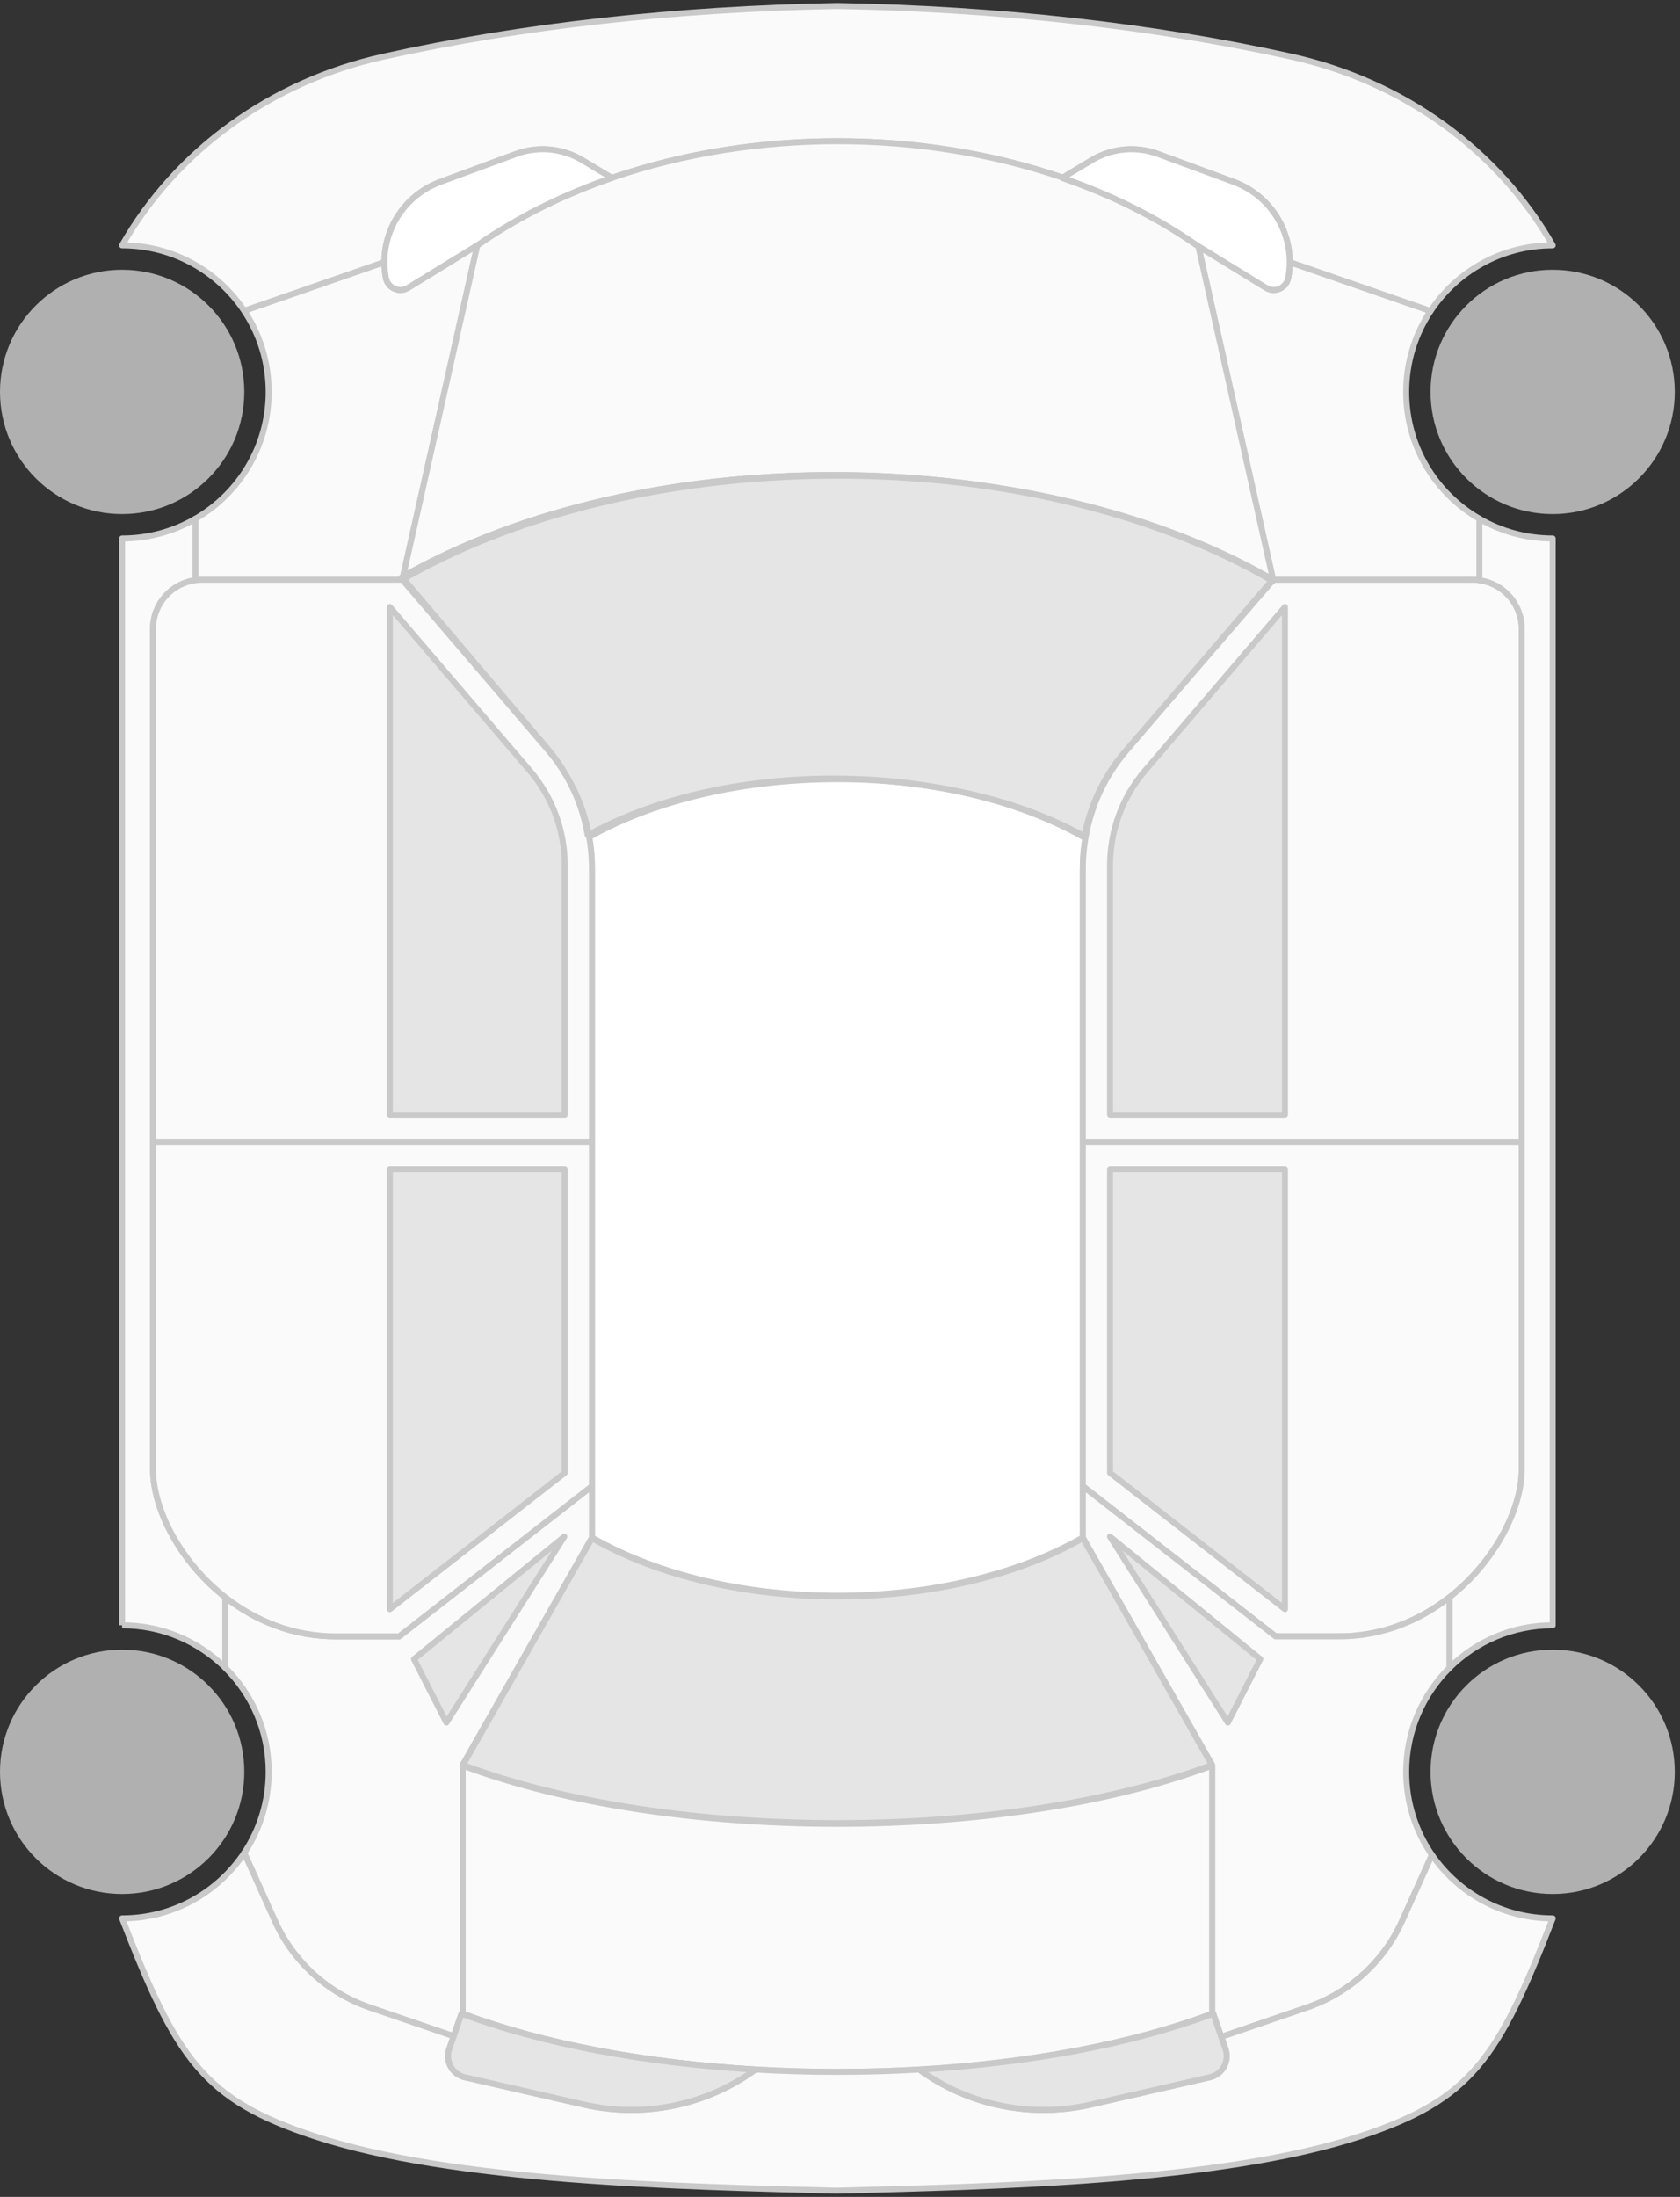 
<svg width="280px" height="366px" viewBox="0 0 280 366" version="1.1" xmlns="http://www.w3.org/2000/svg" xmlns:xlink="http://www.w3.org/1999/xlink">
    <rect x="0" y="0" width="280" height="366" fill="#333333" stroke="none"/>
    <g id="Underwritings" stroke="none" stroke-width="1" fill="none" fill-rule="evenodd">
        <g id="Analysis-results-—-Empty" transform="translate(-48, -142)">
            <path d="M146.197,398.223 C146.503,396.496 146.662,394.738 146.662,392.967 L146.662,347.382 L146.662,290.071 L146.662,281.512 C169.251,268.571 205.88,268.571 228.469,281.512 L228.469,290.071 L228.469,347.382 L228.469,392.967 C228.469,394.738 228.628,396.496 228.934,398.223 C213.905,406.657 192.793,409.55 173.587,406.905 C172.758,406.781 171.918,406.657 171.09,406.52 C170.272,406.383 169.466,406.237 168.66,406.078 C160.533,404.466 152.905,401.821 146.424,398.143 C146.413,398.199 146.401,398.268 146.39,398.325 C146.322,398.291 146.254,398.256 146.197,398.223" id="Roof"  stroke="#C9C9C9" fill="#FFFFFF" stroke-linejoin="round" transform="translate(187.565, 339.829) rotate(180) translate(-187.565, -339.829) "></path>
            <path d="M279.593,233.389 C279.423,234.274 279.344,235.148 279.344,236.022 L255.87,227.882 C258.435,224.024 259.934,219.381 259.934,214.398 C259.934,205.363 255.03,197.474 247.731,193.262 L247.731,183.104 L247.743,183.024 C248.095,183.081 248.458,183.104 248.832,183.104 L282.113,183.104 L294.565,238.666 L283.294,231.743 C281.83,230.846 279.911,231.697 279.593,233.389" id="Fender-Front-Right" stroke="#C9C9C9" fill="#FAFAFA" stroke-linejoin="round" transform="translate(271.148, 210.845) rotate(180) translate(-271.148, -210.845) "></path>
            <path d="M120.294,227.179 L96.923,235.285 C96.923,234.409 96.843,233.536 96.673,232.65 C96.355,230.959 94.437,230.107 92.972,231.004 L81.44,238.087 C81.145,238.291 80.861,238.484 80.566,238.666 C80.861,238.473 81.156,238.28 81.44,238.077 L93.812,182.899 C93.88,182.853 93.937,182.819 94.005,182.786 L93.96,182.786 L93.858,182.66 L93.926,182.388 C93.937,182.377 93.949,182.377 93.96,182.366 L127.32,182.366 C127.695,182.366 128.058,182.342 128.41,182.286 L128.421,182.366 L128.421,192.524 C121.123,196.737 116.208,204.624 116.208,213.66 C116.208,218.654 117.706,223.308 120.294,227.179" id="Fender-Front-Left" stroke="#C9C9C9" fill="#FAFAFA" stroke-linejoin="round" transform="translate(104.494, 210.476) rotate(180) translate(-104.494, -210.476) "></path>
            <path d="M286.438,143.034 C290.82,149.606 298.289,153.932 306.779,153.932 C297.71,169.811 281.887,181.207 263.328,185.34 C240.081,190.515 214.042,193.342 187.753,193.807 L187.378,193.807 C161.078,193.342 135.05,190.515 111.804,185.34 C93.245,181.207 77.422,169.811 68.352,153.932 C76.854,153.932 84.334,149.585 88.704,143 L112.178,151.14 C112.178,157.008 115.822,162.4 121.497,164.499 L134.12,169.153 C137.775,170.503 141.838,170.117 145.176,168.121 L150.011,165.214 C173.644,173.32 201.556,173.307 225.166,165.168 L230.069,168.121 C233.407,170.117 237.47,170.503 241.125,169.153 L253.748,164.499 C259.423,162.4 263.067,157.008 263.067,151.14 L286.438,143.034 Z" id="Bumper-Front" stroke="#C9C9C9" fill="#FAFAFA" stroke-linejoin="round" transform="translate(187.566, 168.403) rotate(180) translate(-187.566, -168.403) "></path>
            <path d="M260.184,166.058 L247.811,221.235 C247.527,221.439 247.232,221.632 246.937,221.825 C246.574,222.086 246.222,222.336 245.847,222.563 C245.484,222.801 245.11,223.04 244.746,223.267 C244.179,223.64 243.6,223.993 243.01,224.334 C242.544,224.617 242.067,224.901 241.591,225.162 C241.364,225.31 241.137,225.435 240.91,225.548 C240.501,225.787 240.092,226.014 239.684,226.229 C239.116,226.547 238.549,226.842 237.97,227.126 C237.504,227.376 237.028,227.613 236.551,227.841 C235.87,228.18 235.177,228.511 234.485,228.829 C234.258,228.942 234.02,229.044 233.793,229.146 C233.191,229.419 232.578,229.68 231.965,229.941 C231.625,230.089 231.284,230.236 230.944,230.372 C229.99,230.77 229.014,231.156 228.038,231.519 C227.164,231.848 226.278,232.166 225.393,232.472 C201.783,240.611 173.871,240.622 150.238,232.518 L150.306,232.472 C142.213,229.68 134.631,225.945 127.888,221.246 L127.627,221.086 L115.175,165.524 C129.069,173.549 145.959,178.782 163.769,181.234 C163.791,181.245 163.803,181.245 163.825,181.245 C197.265,185.99 233.963,180.95 260.184,166.058" id="Hood" stroke="#C9C9C9" fill="#FAFAFA" stroke-linejoin="round" transform="translate(187.679, 202.055) rotate(180) translate(-187.679, -202.055) "></path>
            <path d="M269.911,332.277 L236.63,332.277 C236.256,332.277 235.893,332.255 235.541,332.198 C231.545,331.664 228.469,328.248 228.469,324.116 L228.469,238.586 L301.626,238.586 L301.626,284.173 C301.626,285.943 301.467,287.702 301.161,289.427 C300.23,294.728 297.892,299.723 294.35,303.854 L287.71,311.619 L270.059,332.05 L269.945,332.05 C270.002,332.084 270.07,332.118 270.127,332.152 L270.025,332.277 L269.911,332.277 Z" id="Door-Front-Right" stroke="#C9C9C9" fill="#FAFAFA" stroke-linejoin="round" transform="translate(265.048, 285.432) rotate(180) translate(-265.048, -285.432) "></path>
            <path d="M301.626,357.306 L301.626,414.617 L228.469,414.617 L228.469,360.12 C228.469,353.435 233.009,344.603 240.649,338.689 C245.586,334.876 251.807,332.277 258.935,332.277 L269.491,332.277 L301.626,357.306 Z" id="Door-Back-Right" stroke="#C9C9C9" fill="#FAFAFA" stroke-linejoin="round" transform="translate(265.048, 373.447) rotate(180) translate(-265.048, -373.447) "></path>
            <path d="M306.655,239.937 L306.779,240.085 C299.14,245.999 294.6,254.83 294.6,261.515 L294.6,316.013 L294.6,401.541 C294.6,405.673 297.676,409.091 301.672,409.623 L301.66,409.703 L301.66,419.861 C298.073,417.773 293.896,416.581 289.447,416.581 L289.447,235.522 C296.166,235.522 302.25,232.81 306.655,228.427 L306.655,239.937 Z" id="Side-Skirt-Right" stroke="#C9C9C9" fill="#FAFAFA" stroke-linejoin="round" transform="translate(298.113, 324.144) rotate(180) translate(-298.113, -324.144) "></path>
            <path d="M240.819,398.896 C254.576,393.743 271.728,390.632 289.571,389.588 L289.571,389.6 C271.784,390.655 254.701,393.754 241.001,398.896 L241.001,440.225 L240.989,440.225 L241.001,440.248 L241.001,440.338 L262.556,478.217 L262.556,486.775 L230.421,461.746 L219.865,461.746 C212.737,461.746 206.516,464.346 201.579,468.16 L201.454,468.012 L201.454,456.502 C205.903,452.075 208.662,445.946 208.662,439.181 C208.662,434.039 207.072,429.271 204.371,425.344 L209.343,414.322 C212.396,407.557 218.106,402.347 225.132,399.94 L239.116,395.15 L239.479,395.025 L240.819,398.896 Z" id="Fender-Back-Right" stroke="#C9C9C9" fill="#FAFAFA" stroke-linejoin="round" transform="translate(245.513, 438.182) rotate(180) translate(-245.513, -438.182) "></path>
            <path d="M250.025,445.843 L250.025,487.172 C215.529,474.232 159.614,474.232 125.107,487.172 L125.107,445.843 C138.808,440.701 155.891,437.603 173.678,436.547 C182.872,436.002 192.259,436.002 201.465,436.547 C219.241,437.603 236.324,440.701 250.025,445.843" id="Trunk-Lid" stroke="#C9C9C9" fill="#FAFAFA" stroke-linejoin="round" transform="translate(187.566, 461.655) rotate(180) translate(-187.566, -461.655) "></path>
            <path d="M123.223,476.435 L109.238,481.226 C102.212,483.632 96.503,488.842 93.449,495.607 L88.477,506.629 C84.073,500.238 76.695,496.049 68.352,496.049 C77.422,472.656 81.894,465.844 100.453,459.748 C123.699,452.121 161.487,451.371 187.776,450.68 C214.065,451.371 251.432,452.121 274.679,459.748 C293.238,465.844 297.71,472.656 306.779,496.049 C298.289,496.049 290.797,500.386 286.416,506.968 L281.296,495.607 C278.243,488.842 272.522,483.632 265.507,481.226 L251.511,476.435 L252.261,474.289 C252.964,472.257 251.75,470.056 249.65,469.579 L229.797,465.027 C219.978,462.78 209.672,464.834 201.476,470.681 L201.465,470.873 L201.465,470.884 C192.259,470.34 182.872,470.34 173.678,470.884 L173.678,470.873 L173.666,470.681 C165.471,464.834 155.164,462.78 145.346,465.027 L125.493,469.579 C123.393,470.056 122.178,472.257 122.882,474.289 L123.586,476.311 L123.223,476.435 Z" id="Bumper-Back" stroke="#C9C9C9" fill="#FAFAFA" stroke-linejoin="round" transform="translate(187.566, 478.824) rotate(180) translate(-187.566, -478.824) "></path>
            <path d="M85.685,235.511 L85.685,416.57 C81.236,416.57 77.07,417.762 73.472,419.85 L73.472,409.692 L73.46,409.612 C77.456,409.09 80.532,405.661 80.532,401.53 L80.532,316.001 L80.532,261.504 C80.532,254.819 75.991,245.987 68.352,240.074 L68.477,239.927 L68.477,228.428 C72.893,232.798 78.977,235.511 85.685,235.511" id="Side-Skirt-Left" stroke="#C9C9C9" fill="#FAFAFA" stroke-linejoin="round" transform="translate(77.019, 324.139) rotate(180) translate(-77.019, -324.139) "></path>
            <path d="M85.56,389.588 C103.404,390.632 120.555,393.743 134.313,398.897 L135.607,395.151 L149.602,399.941 C156.617,402.347 162.338,407.557 165.391,414.323 L170.511,425.684 C167.945,429.544 166.447,434.187 166.447,439.181 C166.447,445.958 169.205,452.087 173.666,456.503 L173.666,456.513 L173.666,468.012 L173.541,468.159 C168.604,464.346 162.383,461.747 155.255,461.747 L144.699,461.747 L112.564,486.776 L112.564,478.217 L134.12,440.338 L134.12,440.226 L134.12,398.897 C120.419,393.754 103.336,390.656 85.56,389.599 L85.56,389.588 Z" id="Fender-Back-Left" stroke="#C9C9C9" fill="#FAFAFA" stroke-linejoin="round" transform="translate(129.613, 438.182) rotate(180) translate(-129.613, -438.182) "></path>
            <path d="M73.971,289.427 C73.665,287.7 73.506,285.942 73.506,284.171 L73.506,238.586 L146.663,238.586 L146.663,324.115 C146.663,328.246 143.587,331.675 139.591,332.197 C139.239,332.253 138.876,332.277 138.501,332.277 L105.141,332.277 L105.107,332.277 L80.782,303.854 C79.669,302.559 78.682,301.175 77.819,299.721 C77.705,299.541 77.603,299.359 77.501,299.166 C75.889,296.225 74.766,293.025 74.209,289.698 C74.153,289.733 74.096,289.756 74.039,289.789 C74.016,289.677 73.994,289.551 73.971,289.427 L73.971,289.427 Z" id="Door-Front-Left" stroke="#C9C9C9" fill="#FAFAFA" stroke-linejoin="round" transform="translate(110.084, 285.431) rotate(180) translate(-110.084, -285.431) "></path>
            <path d="M146.663,414.617 L73.506,414.617 L73.506,357.306 L105.64,332.277 L116.197,332.277 C123.325,332.277 129.545,334.876 134.483,338.689 C142.122,344.603 146.663,353.435 146.663,360.12 L146.663,414.617 Z" id="Door-Back-Left" stroke="#C9C9C9" fill="#FAFAFA" stroke-linejoin="round" transform="translate(110.084, 373.447) rotate(180) translate(-110.084, -373.447) "></path>
            <polygon id="Window-Back-Left" stroke="#C9C9C9" fill="#E5E5E5" stroke-linejoin="round" transform="translate(127.548, 373.447) rotate(180) translate(-127.548, -373.447) " points="142.122 336.817 142.122 410.076 112.973 410.076 112.973 359.519"></polygon>
            <path d="M68.364,416.831 C79.601,416.831 88.716,425.935 88.716,437.184 C88.716,448.421 79.601,457.535 68.364,457.535 C57.115,457.535 48,448.421 48,437.184 C48,425.935 57.115,416.831 68.364,416.831" id="Wheel-Rear-Left" fill="#B0B0B0" transform="translate(68.358, 437.183) rotate(180) translate(-68.358, -437.183) "></path>
            <path d="M68.364,186.939 C79.601,186.939 88.716,196.054 88.716,207.292 C88.716,218.54 79.601,227.644 68.364,227.644 C57.115,227.644 48,218.54 48,207.292 C48,196.054 57.115,186.939 68.364,186.939" id="Wheel-Front-Left" fill="#B0B0B0" transform="translate(68.358, 207.292) rotate(180) translate(-68.358, -207.292) "></path>
            <path d="M149.716,168.867 C149.886,169.752 149.966,170.626 149.966,171.5 C149.966,177.369 146.322,182.76 140.647,184.86 L128.024,189.513 C124.369,190.865 120.306,190.479 116.968,188.481 L112.065,185.53 C112.95,185.224 113.836,184.906 114.71,184.576 C115.686,184.213 116.662,183.827 117.615,183.43 C117.956,183.294 118.297,183.146 118.637,182.999 C119.25,182.738 119.863,182.477 120.465,182.204 C120.692,182.102 120.93,182 121.157,181.886 C121.849,181.567 122.542,181.238 123.223,180.899 C123.7,180.671 124.176,180.432 124.642,180.184 C125.221,179.9 125.788,179.605 126.356,179.287 C126.764,179.071 127.173,178.844 127.582,178.606 C127.809,178.491 128.036,178.368 128.263,178.22 C128.739,177.959 129.216,177.686 129.682,177.391 C130.272,177.051 130.851,176.698 131.418,176.324 C131.793,176.097 132.156,175.87 132.519,175.621 C132.894,175.394 133.246,175.144 133.609,174.883 C133.904,174.701 134.188,174.508 134.483,174.304 L146.016,167.221 C147.48,166.324 149.398,167.175 149.716,168.867" id="Headlight-Left" stroke="#C9C9C9" fill="#FFFFFF" stroke-linejoin="round" transform="translate(131.015, 178.584) rotate(180) translate(-131.015, -178.584) "></path>
            <path d="M142.122,243.126 L142.122,327.736 L118.796,300.482 C115.039,296.09 112.973,290.504 112.973,284.716 L112.973,243.126 L142.122,243.126 Z" id="Window-Front-Left" stroke="#C9C9C9" fill="#E5E5E5" stroke-linejoin="round" transform="translate(127.548, 285.431) rotate(180) translate(-127.548, -285.431) "></path>
            <path d="M115.175,238.177 C115.107,238.21 115.05,238.245 114.982,238.291 L115.028,238.052 L115.13,238.177 L115.175,238.177 Z" id="Fill-41" stroke="#C9C9C9" fill="#FFFFFF" stroke-linejoin="round" transform="translate(115.079, 238.172) rotate(180) translate(-115.079, -238.172) "></path>
            <path d="M211.533,221.299 L211.488,221.538 C185.267,236.43 148.569,241.47 115.13,236.725 C148.569,241.322 185.244,236.135 211.397,221.14 L211.533,221.299 Z" id="Fill-43" stroke="#C9C9C9" fill="#FFFFFF" stroke-linejoin="round" transform="translate(163.331, 229.795) rotate(180) translate(-163.331, -229.795) "></path>
            <path d="M170.855,482.909 C172.955,483.386 174.17,485.587 173.466,487.619 L172.717,489.765 L171.423,493.511 C157.666,488.358 140.514,485.248 122.671,484.203 L122.682,484.01 C130.877,478.164 141.184,476.11 151.003,478.356 L170.855,482.909 Z" id="Tail-Light-Left" stroke="#C9C9C9" fill="#E5E5E5" stroke-linejoin="round" transform="translate(148.169, 485.489) rotate(180) translate(-148.169, -485.489) "></path>
            <path d="M229.105,221.506 C229.718,224.797 230.887,227.976 232.567,230.883 C232.658,231.076 232.771,231.257 232.885,231.438 C233.781,233.004 234.826,234.491 236.006,235.887 L259.968,264.13 C233.815,279.124 197.14,284.311 163.7,279.713 C163.678,279.713 163.666,279.713 163.644,279.703 C145.913,277.171 129.103,271.894 115.266,263.867 L132.848,243.334 L139.648,235.456 C143.167,231.381 145.516,226.466 146.492,221.246 C152.996,224.866 160.636,227.454 168.763,228.998 C169.569,229.168 170.375,229.304 171.192,229.44 C172.021,229.588 172.849,229.712 173.689,229.826 C192.872,232.607 213.997,229.838 229.105,221.506" id="Windshield" stroke="#C9C9C9" fill="#E5E5E5" stroke-linejoin="round" transform="translate(187.617, 251.289) rotate(180) translate(-187.617, -251.289) "></path>
            <path d="M125.164,407.944 C159.648,395.038 215.495,395.026 249.979,407.944 L228.48,445.731 C205.892,432.791 169.262,432.791 146.662,445.731 L125.164,407.955 L125.164,407.944 Z" id="Rear-Window" stroke="#C9C9C9" fill="#E5E5E5" stroke-linejoin="round" transform="translate(187.571, 421.995) rotate(180) translate(-187.571, -421.995) "></path>
            <polygon id="Quarter-Glass-Right" stroke="#C9C9C9" fill="#E5E5E5" stroke-linejoin="round" transform="translate(245.522, 413.487) rotate(-180) translate(-245.522, -413.487) " points="258.044 428.974 238.4 398 233 408.573"></polygon>
            <polygon id="Quarter-Glass-Left" stroke="#C9C9C9" fill="#E5E5E5" stroke-linejoin="round" transform="translate(129.522, 413.487) scale(-1, 1) rotate(-180) translate(-129.522, -413.487) " points="142.044 428.974 122.4 398 117 408.573"></polygon>
            <path d="M252.45,484.203 C234.606,485.247 217.454,488.358 203.697,493.511 L202.358,489.64 L201.654,487.62 C200.95,485.588 202.165,483.386 204.265,482.909 L224.117,478.357 C233.936,476.11 244.243,478.164 252.438,484.01 L252.45,484.203 Z" id="Tail-Light-Right" stroke="#C9C9C9" fill="#E5E5E5" stroke-linejoin="round" transform="translate(226.951, 485.489) rotate(180) translate(-226.951, -485.489) "></path>
            <path d="M262.159,243.126 L262.159,284.716 C262.159,290.504 260.093,296.09 256.324,300.482 L233.009,327.736 L233.009,243.126 L262.159,243.126 Z" id="Window-Front-Right" stroke="#C9C9C9" fill="#E5E5E5" stroke-linejoin="round" transform="translate(247.584, 285.431) rotate(180) translate(-247.584, -285.431) "></path>
            <polygon id="Window-Back-Right" stroke="#C9C9C9" fill="#E5E5E5" stroke-linejoin="round" transform="translate(247.584, 373.447) rotate(180) translate(-247.584, -373.447) " points="262.159 359.519 262.159 410.076 233.009 410.076 233.009 336.817"></polygon>
            <path d="M262.885,185.575 L258.049,188.482 C254.712,190.479 250.649,190.865 246.994,189.514 L234.371,184.86 C228.696,182.761 225.052,177.37 225.052,171.501 C225.052,170.626 225.132,169.753 225.302,168.867 C225.62,167.175 227.538,166.324 229.002,167.221 L240.274,174.145 L240.535,174.304 C247.277,179.003 254.86,182.738 262.953,185.53 L262.885,185.575 Z" id="Headlight-Right" stroke="#C9C9C9" fill="#FFFFFF" stroke-linejoin="round" transform="translate(244.003, 178.584) rotate(180) translate(-244.003, -178.584) "></path>
            <path d="M306.779,416.831 C318.028,416.831 327.131,425.935 327.131,437.184 C327.131,448.421 318.028,457.535 306.779,457.535 C295.542,457.535 286.427,448.421 286.427,437.184 C286.427,425.935 295.542,416.831 306.779,416.831" id="Wheel-Back-Right" fill="#B0B0B0" transform="translate(306.779, 437.183) rotate(180) translate(-306.779, -437.183) "></path>
            <path d="M306.779,186.939 C318.028,186.939 327.131,196.054 327.131,207.292 C327.131,218.54 318.028,227.644 306.779,227.644 C295.542,227.644 286.427,218.54 286.427,207.292 C286.427,196.054 295.542,186.939 306.779,186.939" id="Wheel-Front-Right" fill="#B0B0B0" transform="translate(306.779, 207.292) rotate(180) translate(-306.779, -207.292) "></path>
        </g>
    </g>
</svg>